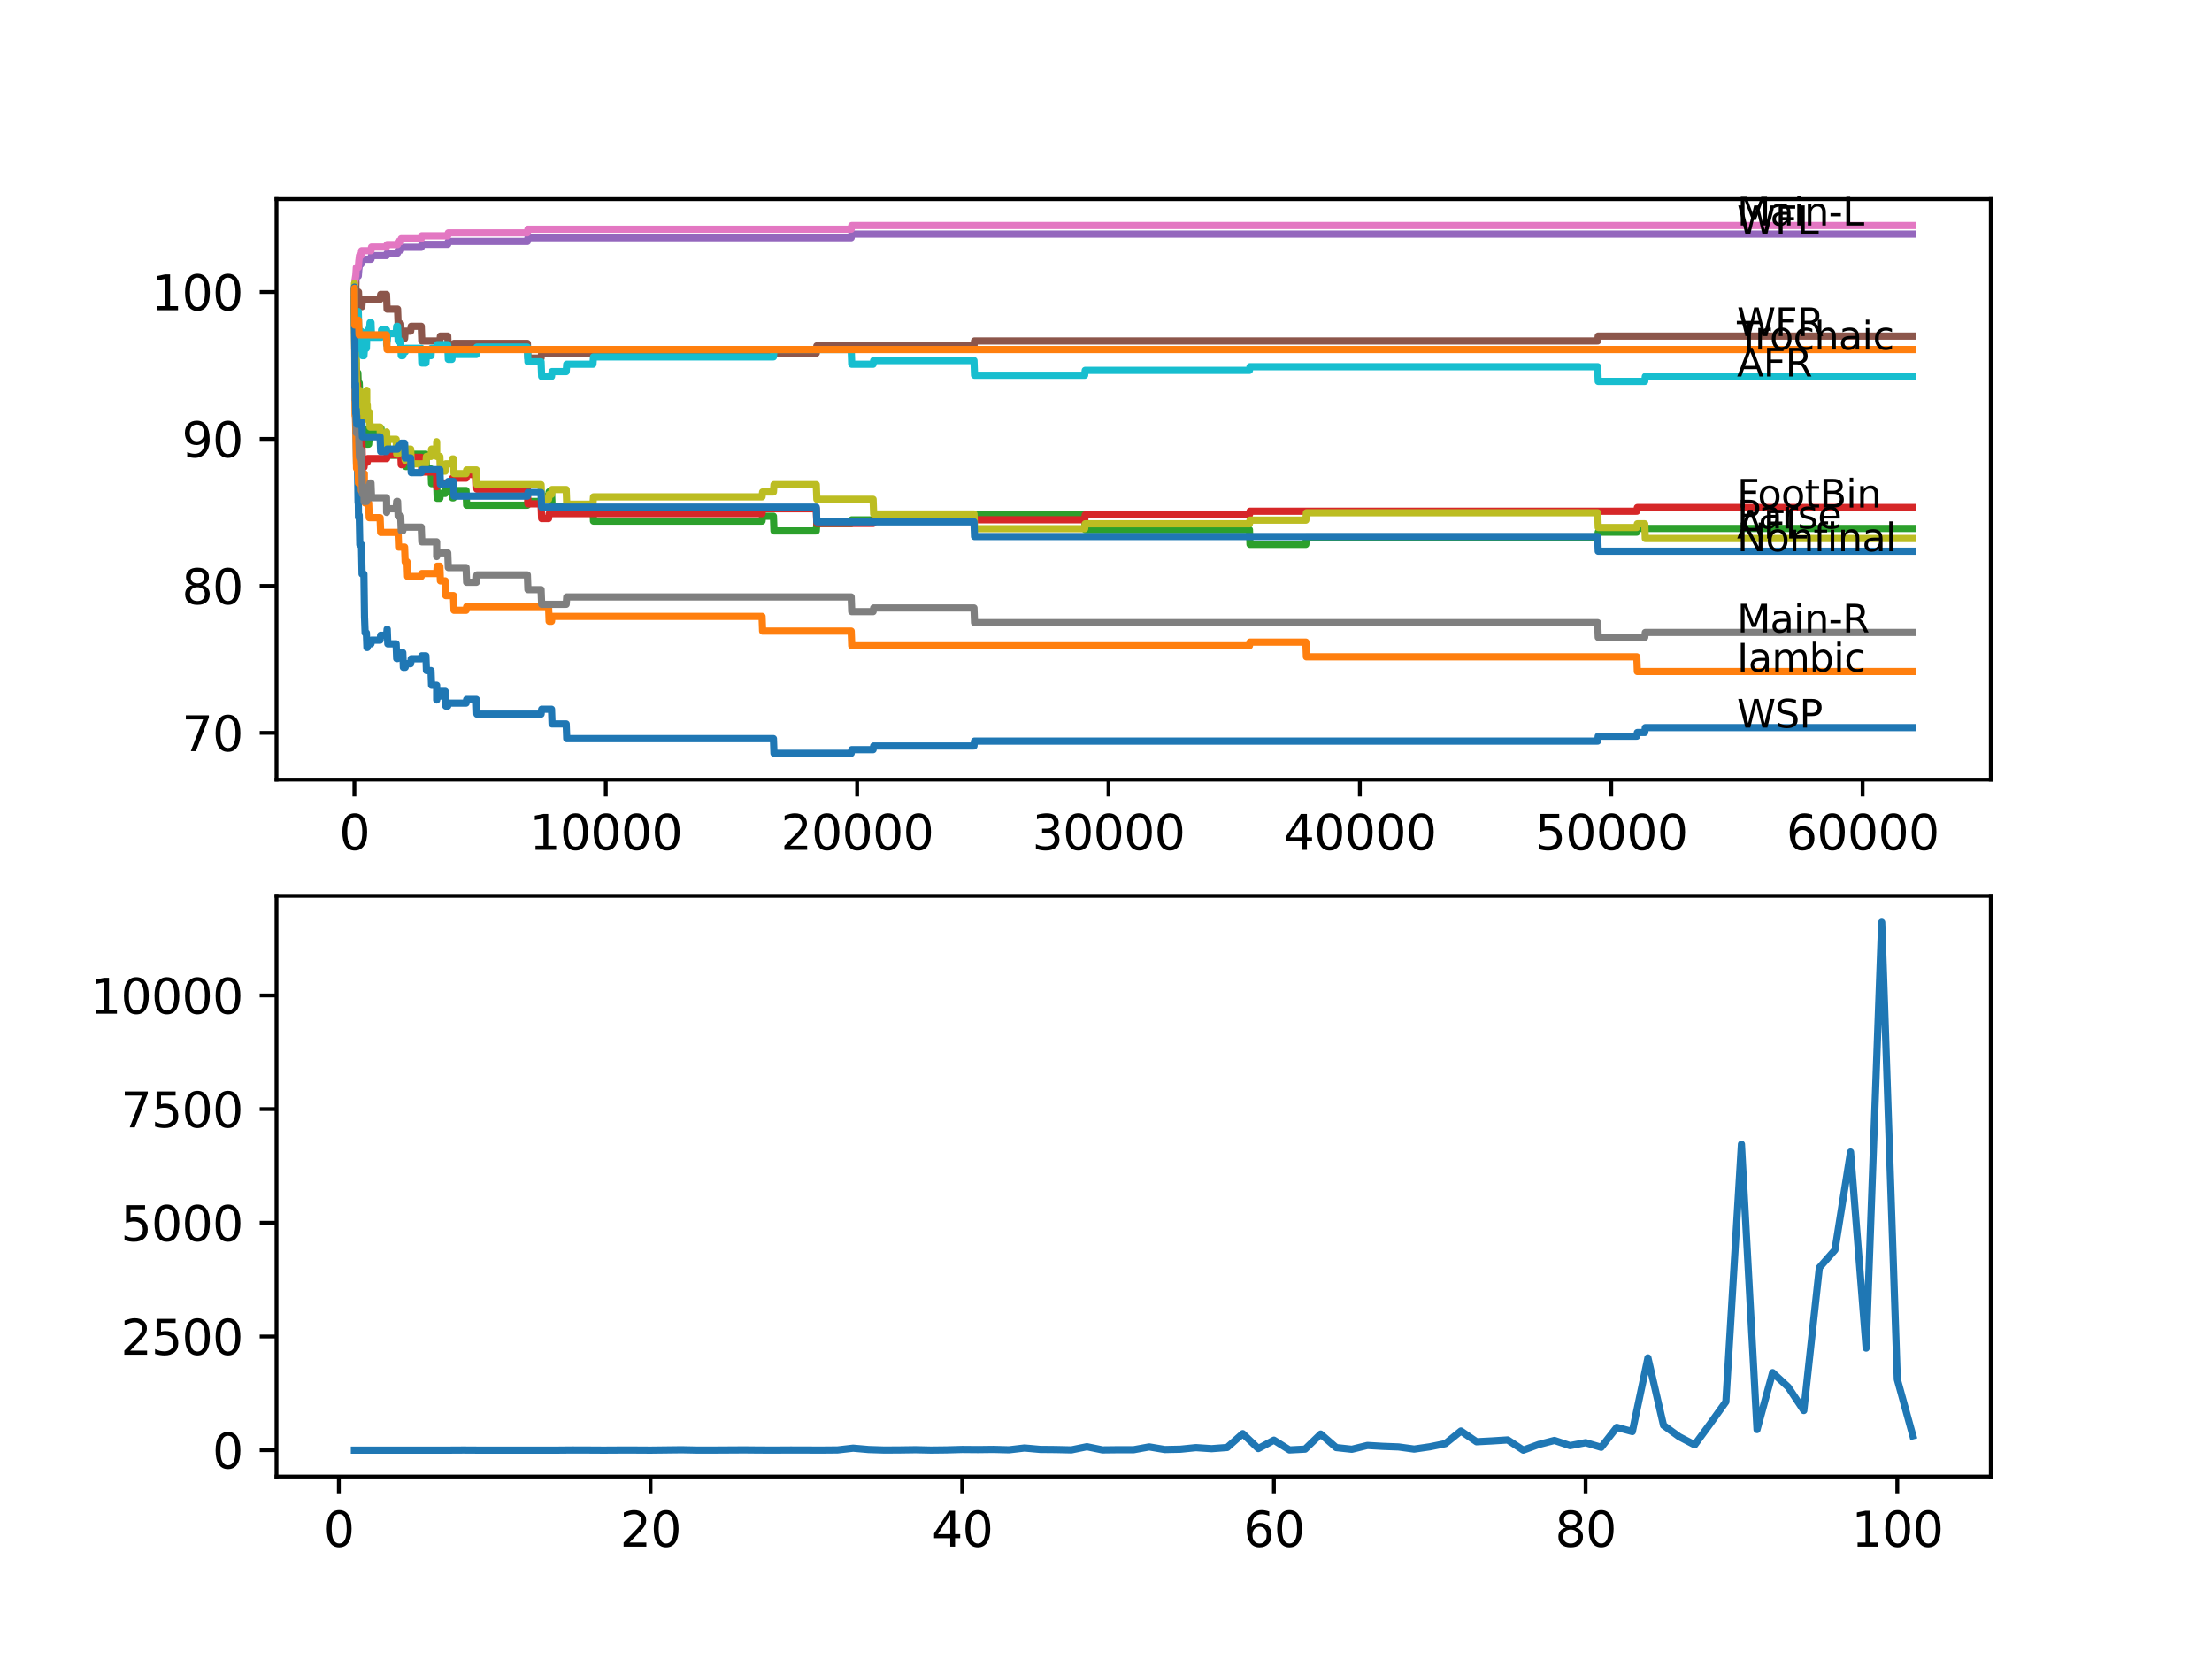 <?xml version="1.0" encoding="utf-8" standalone="no"?>
<!DOCTYPE svg PUBLIC "-//W3C//DTD SVG 1.1//EN"
  "http://www.w3.org/Graphics/SVG/1.1/DTD/svg11.dtd">
<svg xmlns:xlink="http://www.w3.org/1999/xlink" width="460.8pt" height="345.6pt" viewBox="0 0 460.8 345.6" xmlns="http://www.w3.org/2000/svg" version="1.1">
 <defs>
  <style type="text/css">*{stroke-linejoin: round; stroke-linecap: butt}</style>
 </defs>
 <g id="figure_1">
  <g id="patch_1">
   <path d="M 0 345.6 
L 460.8 345.6 
L 460.8 0 
L 0 0 
z
" style="fill: #ffffff"/>
  </g>
  <g id="axes_1">
   <g id="patch_2">
    <path d="M 57.6 162.432 
L 414.72 162.432 
L 414.72 41.472 
L 57.6 41.472 
z
" style="fill: #ffffff"/>
   </g>
   <g id="matplotlib.axis_1">
    <g id="xtick_1">
     <g id="line2d_1">
      <defs>
       <path id="md2a9f06ee7" d="M 0 0 
L 0 3.5 
" style="stroke: #000000; stroke-width: 0.8"/>
      </defs>
      <g>
       <use xlink:href="#md2a9f06ee7" x="73.827" y="162.432" style="stroke: #000000; stroke-width: 0.8"/>
      </g>
     </g>
     <g id="text_1">
      <!-- 0 -->
      <g transform="translate(70.646 177.03)scale(0.1 -0.1)">
       <defs>
        <path id="DejaVuSans-30" d="M 2034 4250 
Q 1547 4250 1301 3770 
Q 1056 3291 1056 2328 
Q 1056 1369 1301 889 
Q 1547 409 2034 409 
Q 2525 409 2770 889 
Q 3016 1369 3016 2328 
Q 3016 3291 2770 3770 
Q 2525 4250 2034 4250 
z
M 2034 4750 
Q 2819 4750 3233 4129 
Q 3647 3509 3647 2328 
Q 3647 1150 3233 529 
Q 2819 -91 2034 -91 
Q 1250 -91 836 529 
Q 422 1150 422 2328 
Q 422 3509 836 4129 
Q 1250 4750 2034 4750 
z
" transform="scale(0.016)"/>
       </defs>
       <use xlink:href="#DejaVuSans-30"/>
      </g>
     </g>
    </g>
    <g id="xtick_2">
     <g id="line2d_2">
      <g>
       <use xlink:href="#md2a9f06ee7" x="126.192" y="162.432" style="stroke: #000000; stroke-width: 0.8"/>
      </g>
     </g>
     <g id="text_2">
      <!-- 10000 -->
      <g transform="translate(110.286 177.03)scale(0.1 -0.1)">
       <defs>
        <path id="DejaVuSans-31" d="M 794 531 
L 1825 531 
L 1825 4091 
L 703 3866 
L 703 4441 
L 1819 4666 
L 2450 4666 
L 2450 531 
L 3481 531 
L 3481 0 
L 794 0 
L 794 531 
z
" transform="scale(0.016)"/>
       </defs>
       <use xlink:href="#DejaVuSans-31"/>
       <use xlink:href="#DejaVuSans-30" x="63.623"/>
       <use xlink:href="#DejaVuSans-30" x="127.246"/>
       <use xlink:href="#DejaVuSans-30" x="190.869"/>
       <use xlink:href="#DejaVuSans-30" x="254.492"/>
      </g>
     </g>
    </g>
    <g id="xtick_3">
     <g id="line2d_3">
      <g>
       <use xlink:href="#md2a9f06ee7" x="178.556" y="162.432" style="stroke: #000000; stroke-width: 0.8"/>
      </g>
     </g>
     <g id="text_3">
      <!-- 20000 -->
      <g transform="translate(162.65 177.03)scale(0.1 -0.1)">
       <defs>
        <path id="DejaVuSans-32" d="M 1228 531 
L 3431 531 
L 3431 0 
L 469 0 
L 469 531 
Q 828 903 1448 1529 
Q 2069 2156 2228 2338 
Q 2531 2678 2651 2914 
Q 2772 3150 2772 3378 
Q 2772 3750 2511 3984 
Q 2250 4219 1831 4219 
Q 1534 4219 1204 4116 
Q 875 4013 500 3803 
L 500 4441 
Q 881 4594 1212 4672 
Q 1544 4750 1819 4750 
Q 2544 4750 2975 4387 
Q 3406 4025 3406 3419 
Q 3406 3131 3298 2873 
Q 3191 2616 2906 2266 
Q 2828 2175 2409 1742 
Q 1991 1309 1228 531 
z
" transform="scale(0.016)"/>
       </defs>
       <use xlink:href="#DejaVuSans-32"/>
       <use xlink:href="#DejaVuSans-30" x="63.623"/>
       <use xlink:href="#DejaVuSans-30" x="127.246"/>
       <use xlink:href="#DejaVuSans-30" x="190.869"/>
       <use xlink:href="#DejaVuSans-30" x="254.492"/>
      </g>
     </g>
    </g>
    <g id="xtick_4">
     <g id="line2d_4">
      <g>
       <use xlink:href="#md2a9f06ee7" x="230.921" y="162.432" style="stroke: #000000; stroke-width: 0.8"/>
      </g>
     </g>
     <g id="text_4">
      <!-- 30000 -->
      <g transform="translate(215.015 177.03)scale(0.1 -0.1)">
       <defs>
        <path id="DejaVuSans-33" d="M 2597 2516 
Q 3050 2419 3304 2112 
Q 3559 1806 3559 1356 
Q 3559 666 3084 287 
Q 2609 -91 1734 -91 
Q 1441 -91 1130 -33 
Q 819 25 488 141 
L 488 750 
Q 750 597 1062 519 
Q 1375 441 1716 441 
Q 2309 441 2620 675 
Q 2931 909 2931 1356 
Q 2931 1769 2642 2001 
Q 2353 2234 1838 2234 
L 1294 2234 
L 1294 2753 
L 1863 2753 
Q 2328 2753 2575 2939 
Q 2822 3125 2822 3475 
Q 2822 3834 2567 4026 
Q 2313 4219 1838 4219 
Q 1578 4219 1281 4162 
Q 984 4106 628 3988 
L 628 4550 
Q 988 4650 1302 4700 
Q 1616 4750 1894 4750 
Q 2613 4750 3031 4423 
Q 3450 4097 3450 3541 
Q 3450 3153 3228 2886 
Q 3006 2619 2597 2516 
z
" transform="scale(0.016)"/>
       </defs>
       <use xlink:href="#DejaVuSans-33"/>
       <use xlink:href="#DejaVuSans-30" x="63.623"/>
       <use xlink:href="#DejaVuSans-30" x="127.246"/>
       <use xlink:href="#DejaVuSans-30" x="190.869"/>
       <use xlink:href="#DejaVuSans-30" x="254.492"/>
      </g>
     </g>
    </g>
    <g id="xtick_5">
     <g id="line2d_5">
      <g>
       <use xlink:href="#md2a9f06ee7" x="283.285" y="162.432" style="stroke: #000000; stroke-width: 0.8"/>
      </g>
     </g>
     <g id="text_5">
      <!-- 40000 -->
      <g transform="translate(267.379 177.03)scale(0.1 -0.1)">
       <defs>
        <path id="DejaVuSans-34" d="M 2419 4116 
L 825 1625 
L 2419 1625 
L 2419 4116 
z
M 2253 4666 
L 3047 4666 
L 3047 1625 
L 3713 1625 
L 3713 1100 
L 3047 1100 
L 3047 0 
L 2419 0 
L 2419 1100 
L 313 1100 
L 313 1709 
L 2253 4666 
z
" transform="scale(0.016)"/>
       </defs>
       <use xlink:href="#DejaVuSans-34"/>
       <use xlink:href="#DejaVuSans-30" x="63.623"/>
       <use xlink:href="#DejaVuSans-30" x="127.246"/>
       <use xlink:href="#DejaVuSans-30" x="190.869"/>
       <use xlink:href="#DejaVuSans-30" x="254.492"/>
      </g>
     </g>
    </g>
    <g id="xtick_6">
     <g id="line2d_6">
      <g>
       <use xlink:href="#md2a9f06ee7" x="335.65" y="162.432" style="stroke: #000000; stroke-width: 0.8"/>
      </g>
     </g>
     <g id="text_6">
      <!-- 50000 -->
      <g transform="translate(319.744 177.03)scale(0.1 -0.1)">
       <defs>
        <path id="DejaVuSans-35" d="M 691 4666 
L 3169 4666 
L 3169 4134 
L 1269 4134 
L 1269 2991 
Q 1406 3038 1543 3061 
Q 1681 3084 1819 3084 
Q 2600 3084 3056 2656 
Q 3513 2228 3513 1497 
Q 3513 744 3044 326 
Q 2575 -91 1722 -91 
Q 1428 -91 1123 -41 
Q 819 9 494 109 
L 494 744 
Q 775 591 1075 516 
Q 1375 441 1709 441 
Q 2250 441 2565 725 
Q 2881 1009 2881 1497 
Q 2881 1984 2565 2268 
Q 2250 2553 1709 2553 
Q 1456 2553 1204 2497 
Q 953 2441 691 2322 
L 691 4666 
z
" transform="scale(0.016)"/>
       </defs>
       <use xlink:href="#DejaVuSans-35"/>
       <use xlink:href="#DejaVuSans-30" x="63.623"/>
       <use xlink:href="#DejaVuSans-30" x="127.246"/>
       <use xlink:href="#DejaVuSans-30" x="190.869"/>
       <use xlink:href="#DejaVuSans-30" x="254.492"/>
      </g>
     </g>
    </g>
    <g id="xtick_7">
     <g id="line2d_7">
      <g>
       <use xlink:href="#md2a9f06ee7" x="388.014" y="162.432" style="stroke: #000000; stroke-width: 0.8"/>
      </g>
     </g>
     <g id="text_7">
      <!-- 60000 -->
      <g transform="translate(372.108 177.03)scale(0.1 -0.1)">
       <defs>
        <path id="DejaVuSans-36" d="M 2113 2584 
Q 1688 2584 1439 2293 
Q 1191 2003 1191 1497 
Q 1191 994 1439 701 
Q 1688 409 2113 409 
Q 2538 409 2786 701 
Q 3034 994 3034 1497 
Q 3034 2003 2786 2293 
Q 2538 2584 2113 2584 
z
M 3366 4563 
L 3366 3988 
Q 3128 4100 2886 4159 
Q 2644 4219 2406 4219 
Q 1781 4219 1451 3797 
Q 1122 3375 1075 2522 
Q 1259 2794 1537 2939 
Q 1816 3084 2150 3084 
Q 2853 3084 3261 2657 
Q 3669 2231 3669 1497 
Q 3669 778 3244 343 
Q 2819 -91 2113 -91 
Q 1303 -91 875 529 
Q 447 1150 447 2328 
Q 447 3434 972 4092 
Q 1497 4750 2381 4750 
Q 2619 4750 2861 4703 
Q 3103 4656 3366 4563 
z
" transform="scale(0.016)"/>
       </defs>
       <use xlink:href="#DejaVuSans-36"/>
       <use xlink:href="#DejaVuSans-30" x="63.623"/>
       <use xlink:href="#DejaVuSans-30" x="127.246"/>
       <use xlink:href="#DejaVuSans-30" x="190.869"/>
       <use xlink:href="#DejaVuSans-30" x="254.492"/>
      </g>
     </g>
    </g>
   </g>
   <g id="matplotlib.axis_2">
    <g id="ytick_1">
     <g id="line2d_8">
      <defs>
       <path id="mfc3d027f27" d="M 0 0 
L -3.5 0 
" style="stroke: #000000; stroke-width: 0.8"/>
      </defs>
      <g>
       <use xlink:href="#mfc3d027f27" x="57.6" y="152.677" style="stroke: #000000; stroke-width: 0.8"/>
      </g>
     </g>
     <g id="text_8">
      <!-- 70 -->
      <g transform="translate(37.875 156.476)scale(0.1 -0.1)">
       <defs>
        <path id="DejaVuSans-37" d="M 525 4666 
L 3525 4666 
L 3525 4397 
L 1831 0 
L 1172 0 
L 2766 4134 
L 525 4134 
L 525 4666 
z
" transform="scale(0.016)"/>
       </defs>
       <use xlink:href="#DejaVuSans-37"/>
       <use xlink:href="#DejaVuSans-30" x="63.623"/>
      </g>
     </g>
    </g>
    <g id="ytick_2">
     <g id="line2d_9">
      <g>
       <use xlink:href="#mfc3d027f27" x="57.6" y="122.06" style="stroke: #000000; stroke-width: 0.8"/>
      </g>
     </g>
     <g id="text_9">
      <!-- 80 -->
      <g transform="translate(37.875 125.86)scale(0.1 -0.1)">
       <defs>
        <path id="DejaVuSans-38" d="M 2034 2216 
Q 1584 2216 1326 1975 
Q 1069 1734 1069 1313 
Q 1069 891 1326 650 
Q 1584 409 2034 409 
Q 2484 409 2743 651 
Q 3003 894 3003 1313 
Q 3003 1734 2745 1975 
Q 2488 2216 2034 2216 
z
M 1403 2484 
Q 997 2584 770 2862 
Q 544 3141 544 3541 
Q 544 4100 942 4425 
Q 1341 4750 2034 4750 
Q 2731 4750 3128 4425 
Q 3525 4100 3525 3541 
Q 3525 3141 3298 2862 
Q 3072 2584 2669 2484 
Q 3125 2378 3379 2068 
Q 3634 1759 3634 1313 
Q 3634 634 3220 271 
Q 2806 -91 2034 -91 
Q 1263 -91 848 271 
Q 434 634 434 1313 
Q 434 1759 690 2068 
Q 947 2378 1403 2484 
z
M 1172 3481 
Q 1172 3119 1398 2916 
Q 1625 2713 2034 2713 
Q 2441 2713 2670 2916 
Q 2900 3119 2900 3481 
Q 2900 3844 2670 4047 
Q 2441 4250 2034 4250 
Q 1625 4250 1398 4047 
Q 1172 3844 1172 3481 
z
" transform="scale(0.016)"/>
       </defs>
       <use xlink:href="#DejaVuSans-38"/>
       <use xlink:href="#DejaVuSans-30" x="63.623"/>
      </g>
     </g>
    </g>
    <g id="ytick_3">
     <g id="line2d_10">
      <g>
       <use xlink:href="#mfc3d027f27" x="57.6" y="91.444" style="stroke: #000000; stroke-width: 0.8"/>
      </g>
     </g>
     <g id="text_10">
      <!-- 90 -->
      <g transform="translate(37.875 95.243)scale(0.1 -0.1)">
       <defs>
        <path id="DejaVuSans-39" d="M 703 97 
L 703 672 
Q 941 559 1184 500 
Q 1428 441 1663 441 
Q 2288 441 2617 861 
Q 2947 1281 2994 2138 
Q 2813 1869 2534 1725 
Q 2256 1581 1919 1581 
Q 1219 1581 811 2004 
Q 403 2428 403 3163 
Q 403 3881 828 4315 
Q 1253 4750 1959 4750 
Q 2769 4750 3195 4129 
Q 3622 3509 3622 2328 
Q 3622 1225 3098 567 
Q 2575 -91 1691 -91 
Q 1453 -91 1209 -44 
Q 966 3 703 97 
z
M 1959 2075 
Q 2384 2075 2632 2365 
Q 2881 2656 2881 3163 
Q 2881 3666 2632 3958 
Q 2384 4250 1959 4250 
Q 1534 4250 1286 3958 
Q 1038 3666 1038 3163 
Q 1038 2656 1286 2365 
Q 1534 2075 1959 2075 
z
" transform="scale(0.016)"/>
       </defs>
       <use xlink:href="#DejaVuSans-39"/>
       <use xlink:href="#DejaVuSans-30" x="63.623"/>
      </g>
     </g>
    </g>
    <g id="ytick_4">
     <g id="line2d_11">
      <g>
       <use xlink:href="#mfc3d027f27" x="57.6" y="60.828" style="stroke: #000000; stroke-width: 0.8"/>
      </g>
     </g>
     <g id="text_11">
      <!-- 100 -->
      <g transform="translate(31.512 64.627)scale(0.1 -0.1)">
       <use xlink:href="#DejaVuSans-31"/>
       <use xlink:href="#DejaVuSans-30" x="63.623"/>
       <use xlink:href="#DejaVuSans-30" x="127.246"/>
      </g>
     </g>
    </g>
   </g>
   <g id="line2d_12">
    <path d="M 73.833 60.828 
L 73.838 60.828 
L 73.979 79.198 
L 73.99 79.198 
L 74.115 88.382 
L 74.157 88.382 
L 74.278 96.547 
L 74.472 96.547 
L 74.592 104.711 
L 74.65 104.711 
L 74.681 107.773 
L 74.765 107.335 
L 74.833 107.335 
L 74.953 113.459 
L 75.304 113.459 
L 75.425 119.582 
L 75.807 119.582 
L 75.933 128.767 
L 75.943 128.767 
L 76.058 131.828 
L 76.32 131.828 
L 76.435 134.89 
L 76.503 134.89 
L 76.619 134.125 
L 77.278 134.125 
L 77.394 133.359 
L 79.179 133.359 
L 79.294 132.339 
L 80.52 132.339 
L 80.64 131.063 
L 80.666 131.063 
L 80.781 134.125 
L 82.52 134.125 
L 82.635 137.186 
L 82.818 137.186 
L 82.934 136.574 
L 83.468 136.574 
L 83.583 135.962 
L 83.908 135.962 
L 84.023 139.023 
L 84.405 139.023 
L 84.52 138.258 
L 85.547 138.258 
L 85.662 137.237 
L 87.751 137.237 
L 87.866 136.625 
L 88.72 136.625 
L 88.835 139.687 
L 89.783 139.687 
L 89.898 142.748 
L 90.961 142.748 
L 90.966 145.81 
L 91.071 145.044 
L 91.626 145.044 
L 91.741 144.024 
L 92.747 144.024 
L 92.862 147.086 
L 93.27 147.086 
L 93.386 146.473 
L 97.093 146.473 
L 97.208 145.708 
L 99.235 145.708 
L 99.35 148.769 
L 112.719 148.769 
L 112.834 147.749 
L 114.886 147.749 
L 115.002 150.811 
L 117.945 150.811 
L 118.06 153.872 
L 161.119 153.872 
L 161.234 156.934 
L 177.315 156.934 
L 177.431 156.168 
L 181.882 156.168 
L 181.997 155.403 
L 202.895 155.403 
L 203.011 154.382 
L 332.822 154.382 
L 332.937 153.362 
L 340.975 153.362 
L 341.091 152.597 
L 342.63 152.597 
L 342.745 151.576 
L 398.487 151.576 
L 398.487 151.576 
" clip-path="url(#p3fd5d8a8eb)" style="fill: none; stroke: #1f77b4; stroke-width: 1.5; stroke-linecap: square"/>
   </g>
   <g id="line2d_13">
    <path d="M 73.833 60.828 
L 73.974 86.596 
L 73.985 85.831 
L 74.021 85.831 
L 74.136 90.423 
L 74.157 90.423 
L 74.278 97.567 
L 74.587 97.567 
L 74.681 100.629 
L 74.702 100.192 
L 74.964 100.192 
L 75.079 99.171 
L 75.215 99.171 
L 75.304 102.233 
L 75.325 101.212 
L 75.409 101.212 
L 75.524 99.681 
L 75.838 99.681 
L 75.891 98.661 
L 75.896 101.722 
L 75.938 101.722 
L 75.943 101.722 
L 76.058 104.784 
L 76.797 104.784 
L 76.912 107.846 
L 79.179 107.846 
L 79.294 110.907 
L 82.923 110.907 
L 83.038 113.969 
L 84.279 113.969 
L 84.395 117.031 
L 84.793 117.031 
L 84.908 120.092 
L 87.751 120.092 
L 87.866 119.48 
L 90.961 119.48 
L 91.076 117.949 
L 91.626 117.949 
L 91.741 121.011 
L 92.747 121.011 
L 92.862 124.072 
L 94.464 124.072 
L 94.58 127.134 
L 97.093 127.134 
L 97.208 126.369 
L 114.274 126.369 
L 114.389 129.43 
L 114.886 129.43 
L 115.002 128.41 
L 158.747 128.41 
L 158.862 131.471 
L 177.315 131.471 
L 177.431 134.533 
L 260.282 134.533 
L 260.397 133.767 
L 272.032 133.767 
L 272.147 136.829 
L 340.975 136.829 
L 341.091 139.891 
L 398.487 139.891 
L 398.487 139.891 
" clip-path="url(#p3fd5d8a8eb)" style="fill: none; stroke: #ff7f0e; stroke-width: 1.5; stroke-linecap: square"/>
   </g>
   <g id="line2d_14">
    <path d="M 73.833 60.828 
L 73.917 72.819 
L 73.953 69.757 
L 73.99 68.227 
L 74 74.35 
L 74.053 72.819 
L 74.079 72.819 
L 74.142 70.523 
L 74.173 76.646 
L 74.189 76.646 
L 74.205 75.626 
L 74.21 78.687 
L 74.294 77.667 
L 74.545 77.667 
L 74.66 81.239 
L 74.681 81.239 
L 74.807 79.781 
L 74.833 79.781 
L 74.948 82.842 
L 74.964 82.842 
L 75.079 85.904 
L 75.215 85.904 
L 75.304 84.883 
L 75.309 87.945 
L 75.315 87.945 
L 75.377 87.945 
L 75.409 86.414 
L 75.414 89.476 
L 75.482 89.476 
L 75.838 89.476 
L 75.891 92.537 
L 75.948 89.476 
L 76.32 89.476 
L 76.435 92.537 
L 76.797 92.537 
L 76.912 91.007 
L 77.278 91.007 
L 77.394 90.241 
L 79.179 90.241 
L 79.294 89.221 
L 79.368 89.221 
L 79.483 92.282 
L 80.52 92.282 
L 80.635 91.772 
L 80.666 91.772 
L 80.781 94.834 
L 82.818 94.834 
L 82.939 93.201 
L 83.468 93.201 
L 83.583 92.589 
L 83.908 92.589 
L 84.023 95.65 
L 84.279 95.65 
L 84.395 94.119 
L 84.405 94.119 
L 84.52 97.181 
L 84.793 97.181 
L 84.908 95.65 
L 85.547 95.65 
L 85.662 94.63 
L 88.72 94.63 
L 88.835 97.691 
L 89.783 97.691 
L 89.898 100.753 
L 90.961 100.753 
L 91.076 103.814 
L 91.626 103.814 
L 91.741 102.794 
L 92.747 102.794 
L 92.862 101.263 
L 93.27 101.263 
L 93.386 100.651 
L 94.134 100.651 
L 94.25 103.712 
L 94.464 103.712 
L 94.58 102.182 
L 97.093 102.182 
L 97.208 105.243 
L 109.859 105.243 
L 109.975 104.478 
L 112.719 104.478 
L 112.834 103.457 
L 114.274 103.457 
L 114.389 102.437 
L 114.886 102.437 
L 115.002 105.498 
L 123.516 105.498 
L 123.631 108.56 
L 158.747 108.56 
L 158.862 107.539 
L 161.119 107.539 
L 161.234 110.601 
L 170.047 110.601 
L 170.162 109.07 
L 177.315 109.07 
L 177.431 108.305 
L 202.895 108.305 
L 203.011 107.284 
L 225.952 107.284 
L 226.067 110.346 
L 260.282 110.346 
L 260.397 113.408 
L 272.032 113.408 
L 272.147 111.877 
L 332.822 111.877 
L 332.937 110.856 
L 340.975 110.856 
L 341.091 110.091 
L 398.487 110.091 
L 398.487 110.091 
" clip-path="url(#p3fd5d8a8eb)" style="fill: none; stroke: #2ca02c; stroke-width: 1.5; stroke-linecap: square"/>
   </g>
   <g id="line2d_15">
    <path d="M 73.833 60.828 
L 73.854 60.828 
L 73.869 60.317 
L 73.906 65.42 
L 73.917 65.42 
L 73.974 65.42 
L 74.1 74.605 
L 74.11 74.605 
L 74.142 77.667 
L 74.22 76.901 
L 74.241 76.901 
L 74.356 79.963 
L 74.472 79.963 
L 74.587 83.025 
L 74.639 83.025 
L 74.754 86.086 
L 74.765 86.086 
L 74.833 89.148 
L 74.875 88.127 
L 74.922 88.127 
L 75.037 91.189 
L 75.377 91.189 
L 75.498 97.312 
L 75.838 97.312 
L 75.953 96.292 
L 76.503 96.292 
L 76.619 95.526 
L 80.546 95.526 
L 80.661 94.761 
L 82.923 94.761 
L 83.038 93.74 
L 83.468 93.74 
L 83.583 96.802 
L 83.908 96.802 
L 84.023 96.036 
L 84.405 96.036 
L 84.52 95.271 
L 87.751 95.271 
L 87.866 98.333 
L 90.961 98.333 
L 90.966 101.394 
L 91.071 100.629 
L 94.134 100.629 
L 94.25 99.608 
L 97.093 99.608 
L 97.208 98.843 
L 99.235 98.843 
L 99.35 101.905 
L 109.859 101.905 
L 109.975 104.966 
L 112.719 104.966 
L 112.834 108.028 
L 114.274 108.028 
L 114.389 107.007 
L 158.747 107.007 
L 158.862 105.987 
L 170.047 105.987 
L 170.162 109.048 
L 181.882 109.048 
L 181.997 108.283 
L 225.952 108.283 
L 226.067 107.262 
L 260.282 107.262 
L 260.397 106.497 
L 340.975 106.497 
L 341.091 105.732 
L 398.487 105.732 
L 398.487 105.732 
" clip-path="url(#p3fd5d8a8eb)" style="fill: none; stroke: #d62728; stroke-width: 1.5; stroke-linecap: square"/>
   </g>
   <g id="line2d_16">
    <path d="M 73.833 60.828 
L 73.864 60.828 
L 73.985 59.297 
L 74.11 59.297 
L 74.231 57.511 
L 74.639 57.511 
L 74.754 56.053 
L 74.765 56.053 
L 74.88 55.032 
L 75.215 55.032 
L 75.33 54.012 
L 77.278 54.012 
L 77.394 53.247 
L 80.52 53.247 
L 80.635 52.736 
L 82.818 52.736 
L 82.934 52.124 
L 83.468 52.124 
L 83.583 51.512 
L 87.751 51.512 
L 87.866 50.899 
L 93.27 50.899 
L 93.386 50.287 
L 109.859 50.287 
L 109.975 49.522 
L 177.315 49.522 
L 177.431 48.756 
L 398.487 48.756 
L 398.487 48.756 
" clip-path="url(#p3fd5d8a8eb)" style="fill: none; stroke: #9467bd; stroke-width: 1.5; stroke-linecap: square"/>
   </g>
   <g id="line2d_17">
    <path d="M 73.833 60.828 
L 73.838 60.828 
L 73.869 65.42 
L 73.943 60.317 
L 73.948 60.317 
L 73.953 60.317 
L 73.974 58.787 
L 73.979 61.848 
L 74.058 61.848 
L 74.068 61.848 
L 74.11 58.787 
L 74.178 61.848 
L 74.215 61.848 
L 74.33 60.828 
L 74.681 60.828 
L 74.796 63.889 
L 75.377 63.889 
L 75.493 62.359 
L 79.179 62.359 
L 79.294 61.338 
L 80.52 61.338 
L 80.635 64.4 
L 82.818 64.4 
L 82.934 67.461 
L 83.468 67.461 
L 83.583 70.523 
L 84.279 70.523 
L 84.395 68.992 
L 85.547 68.992 
L 85.662 67.972 
L 87.751 67.972 
L 87.866 71.033 
L 91.626 71.033 
L 91.741 70.013 
L 93.27 70.013 
L 93.386 73.074 
L 94.464 73.074 
L 94.58 71.543 
L 109.859 71.543 
L 109.975 74.605 
L 112.719 74.605 
L 112.834 73.585 
L 170.047 73.585 
L 170.162 72.054 
L 202.895 72.054 
L 203.011 71.033 
L 332.822 71.033 
L 332.937 70.013 
L 398.487 70.013 
L 398.487 70.013 
" clip-path="url(#p3fd5d8a8eb)" style="fill: none; stroke: #8c564b; stroke-width: 1.5; stroke-linecap: square"/>
   </g>
   <g id="line2d_18">
    <path d="M 73.833 60.828 
L 73.958 58.276 
L 73.974 58.276 
L 74.089 57.511 
L 74.11 57.511 
L 74.231 55.725 
L 74.639 55.725 
L 74.754 54.267 
L 74.765 54.267 
L 74.88 53.247 
L 75.215 53.247 
L 75.33 52.226 
L 77.278 52.226 
L 77.394 51.461 
L 80.52 51.461 
L 80.635 50.95 
L 82.818 50.95 
L 82.934 50.338 
L 83.468 50.338 
L 83.583 49.726 
L 87.751 49.726 
L 87.866 49.113 
L 93.27 49.113 
L 93.386 48.501 
L 109.859 48.501 
L 109.975 47.736 
L 177.315 47.736 
L 177.431 46.97 
L 398.487 46.97 
L 398.487 46.97 
" clip-path="url(#p3fd5d8a8eb)" style="fill: none; stroke: #e377c2; stroke-width: 1.5; stroke-linecap: square"/>
   </g>
   <g id="line2d_19">
    <path d="M 73.833 60.828 
L 73.979 83.28 
L 74.068 83.28 
L 74.142 87.872 
L 74.184 87.107 
L 74.189 87.107 
L 74.241 90.168 
L 74.299 88.638 
L 74.472 88.638 
L 74.587 86.086 
L 74.639 86.086 
L 74.76 92.209 
L 74.765 92.209 
L 74.88 95.271 
L 74.922 95.271 
L 75.037 93.74 
L 75.215 93.74 
L 75.33 96.802 
L 75.377 96.802 
L 75.498 102.925 
L 75.807 102.925 
L 75.838 101.394 
L 75.844 104.456 
L 75.912 104.456 
L 76.393 104.456 
L 76.509 102.16 
L 76.969 102.16 
L 77.085 100.629 
L 77.278 100.629 
L 77.394 103.691 
L 80.52 103.691 
L 80.546 106.752 
L 80.63 105.987 
L 82.52 105.987 
L 82.635 104.456 
L 82.818 104.456 
L 82.934 107.518 
L 83.468 107.518 
L 83.583 110.579 
L 83.908 110.579 
L 84.023 109.814 
L 87.751 109.814 
L 87.866 112.875 
L 90.961 112.875 
L 90.966 115.937 
L 91.071 115.172 
L 93.27 115.172 
L 93.386 118.233 
L 97.093 118.233 
L 97.208 121.295 
L 99.235 121.295 
L 99.35 119.764 
L 109.859 119.764 
L 109.975 122.826 
L 112.719 122.826 
L 112.834 125.887 
L 117.945 125.887 
L 118.06 124.357 
L 177.315 124.357 
L 177.431 127.418 
L 181.882 127.418 
L 181.997 126.653 
L 202.895 126.653 
L 203.011 129.714 
L 332.822 129.714 
L 332.937 132.776 
L 342.63 132.776 
L 342.745 131.756 
L 398.487 131.756 
L 398.487 131.756 
" clip-path="url(#p3fd5d8a8eb)" style="fill: none; stroke: #7f7f7f; stroke-width: 1.5; stroke-linecap: square"/>
   </g>
   <g id="line2d_20">
    <path d="M 73.833 60.828 
L 73.843 59.042 
L 73.875 66.186 
L 73.896 64.144 
L 73.99 74.86 
L 74.016 71.799 
L 74.021 71.799 
L 74.068 70.268 
L 74.095 79.453 
L 74.105 79.453 
L 74.142 79.453 
L 74.215 75.115 
L 74.241 78.177 
L 74.356 81.239 
L 74.472 81.239 
L 74.587 85.831 
L 74.707 82.332 
L 74.833 82.332 
L 74.922 81.311 
L 74.927 84.373 
L 74.932 84.373 
L 74.964 84.373 
L 75.079 83.353 
L 75.304 83.353 
L 75.377 82.332 
L 75.383 85.394 
L 75.404 85.394 
L 75.409 85.394 
L 75.524 83.863 
L 75.807 83.863 
L 75.838 86.924 
L 75.917 84.373 
L 75.943 84.373 
L 76.058 82.842 
L 76.32 82.842 
L 76.393 81.311 
L 76.399 84.373 
L 76.425 84.373 
L 76.503 84.373 
L 76.619 87.435 
L 76.797 87.435 
L 76.912 85.904 
L 76.969 85.904 
L 77.085 88.966 
L 79.179 88.966 
L 79.294 92.027 
L 79.368 92.027 
L 79.483 90.496 
L 80.52 90.496 
L 80.546 89.986 
L 80.551 93.048 
L 80.603 93.048 
L 80.666 93.048 
L 80.781 91.517 
L 82.52 91.517 
L 82.635 94.579 
L 82.923 94.579 
L 83.038 93.558 
L 83.908 93.558 
L 84.023 92.793 
L 84.279 92.793 
L 84.395 95.854 
L 84.405 95.854 
L 84.52 95.089 
L 84.793 95.089 
L 84.908 93.558 
L 85.547 93.558 
L 85.662 96.62 
L 88.72 96.62 
L 88.835 95.089 
L 89.783 95.089 
L 89.898 93.558 
L 90.961 93.558 
L 90.966 92.027 
L 90.972 95.089 
L 91.066 95.089 
L 91.626 95.089 
L 91.741 98.15 
L 92.747 98.15 
L 92.862 96.62 
L 94.134 96.62 
L 94.25 95.599 
L 94.464 95.599 
L 94.58 98.661 
L 97.093 98.661 
L 97.208 97.895 
L 99.235 97.895 
L 99.35 100.957 
L 112.719 100.957 
L 112.834 104.019 
L 114.274 104.019 
L 114.389 102.998 
L 114.886 102.998 
L 115.002 101.978 
L 117.945 101.978 
L 118.06 105.039 
L 123.516 105.039 
L 123.631 103.508 
L 158.747 103.508 
L 158.862 102.488 
L 161.119 102.488 
L 161.234 100.957 
L 170.047 100.957 
L 170.162 104.019 
L 181.882 104.019 
L 181.997 107.08 
L 202.895 107.08 
L 203.011 110.142 
L 225.952 110.142 
L 226.067 109.121 
L 260.282 109.121 
L 260.397 108.356 
L 272.032 108.356 
L 272.147 106.825 
L 332.822 106.825 
L 332.937 109.887 
L 340.975 109.887 
L 341.091 109.121 
L 342.63 109.121 
L 342.745 112.183 
L 398.487 112.183 
L 398.487 112.183 
" clip-path="url(#p3fd5d8a8eb)" style="fill: none; stroke: #bcbd22; stroke-width: 1.5; stroke-linecap: square"/>
   </g>
   <g id="line2d_21">
    <path d="M 73.833 60.828 
L 73.843 60.062 
L 73.875 67.716 
L 73.901 65.675 
L 73.99 70.268 
L 74.011 67.206 
L 74.068 67.206 
L 74.142 71.799 
L 74.178 68.482 
L 74.189 68.482 
L 74.205 71.543 
L 74.299 68.992 
L 74.472 68.992 
L 74.592 64.91 
L 74.639 64.91 
L 74.754 69.502 
L 74.765 69.502 
L 74.833 72.564 
L 74.875 71.543 
L 74.922 71.543 
L 75.037 68.992 
L 75.215 68.992 
L 75.304 72.054 
L 75.325 71.033 
L 75.377 71.033 
L 75.493 74.095 
L 75.807 74.095 
L 75.922 72.564 
L 76.32 72.564 
L 76.44 69.502 
L 76.503 69.502 
L 76.619 68.737 
L 76.969 68.737 
L 77.085 67.206 
L 77.278 67.206 
L 77.394 70.268 
L 79.368 70.268 
L 79.483 68.737 
L 80.52 68.737 
L 80.546 71.799 
L 80.63 71.033 
L 80.666 71.033 
L 80.781 69.502 
L 82.52 69.502 
L 82.635 67.972 
L 82.818 67.972 
L 82.934 71.033 
L 83.468 71.033 
L 83.583 74.095 
L 83.908 74.095 
L 84.023 73.329 
L 84.405 73.329 
L 84.52 72.564 
L 87.751 72.564 
L 87.866 75.626 
L 88.72 75.626 
L 88.835 74.095 
L 89.783 74.095 
L 89.898 72.564 
L 90.966 72.564 
L 91.082 71.799 
L 93.27 71.799 
L 93.386 74.86 
L 94.134 74.86 
L 94.25 73.84 
L 99.235 73.84 
L 99.35 72.309 
L 109.859 72.309 
L 109.975 75.37 
L 112.719 75.37 
L 112.834 78.432 
L 114.886 78.432 
L 115.002 77.412 
L 117.945 77.412 
L 118.06 75.881 
L 123.516 75.881 
L 123.631 74.35 
L 161.119 74.35 
L 161.234 72.819 
L 177.315 72.819 
L 177.431 75.881 
L 181.882 75.881 
L 181.997 75.115 
L 202.895 75.115 
L 203.011 78.177 
L 225.952 78.177 
L 226.067 77.156 
L 260.282 77.156 
L 260.397 76.391 
L 332.822 76.391 
L 332.937 79.453 
L 342.63 79.453 
L 342.745 78.432 
L 398.487 78.432 
L 398.487 78.432 
" clip-path="url(#p3fd5d8a8eb)" style="fill: none; stroke: #17becf; stroke-width: 1.5; stroke-linecap: square"/>
   </g>
   <g id="line2d_22">
    <path d="M 73.833 60.828 
L 73.838 60.828 
L 73.843 59.807 
L 73.875 68.482 
L 73.896 68.482 
L 73.974 80.728 
L 74.021 79.963 
L 74.068 79.963 
L 74.11 86.086 
L 74.184 85.321 
L 74.215 85.321 
L 74.33 88.382 
L 74.681 88.382 
L 74.796 87.945 
L 75.377 87.945 
L 75.493 91.007 
L 79.179 91.007 
L 79.294 94.068 
L 80.52 94.068 
L 80.635 93.558 
L 82.818 93.558 
L 82.934 92.946 
L 83.468 92.946 
L 83.583 92.333 
L 84.279 92.333 
L 84.395 95.395 
L 85.547 95.395 
L 85.662 98.457 
L 87.751 98.457 
L 87.866 97.844 
L 91.626 97.844 
L 91.741 100.906 
L 93.27 100.906 
L 93.386 100.294 
L 94.464 100.294 
L 94.58 103.355 
L 109.859 103.355 
L 109.975 102.59 
L 112.719 102.59 
L 112.834 105.651 
L 170.047 105.651 
L 170.162 108.713 
L 202.895 108.713 
L 203.011 111.775 
L 332.822 111.775 
L 332.937 114.836 
L 398.487 114.836 
L 398.487 114.836 
" clip-path="url(#p3fd5d8a8eb)" style="fill: none; stroke: #1f77b4; stroke-width: 1.5; stroke-linecap: square"/>
   </g>
   <g id="line2d_23">
    <path d="M 73.833 60.828 
L 73.843 60.062 
L 73.875 67.716 
L 73.901 66.696 
L 74.681 66.696 
L 74.796 69.757 
L 80.52 69.757 
L 80.635 72.819 
L 398.487 72.819 
L 398.487 72.819 
" clip-path="url(#p3fd5d8a8eb)" style="fill: none; stroke: #ff7f0e; stroke-width: 1.5; stroke-linecap: square"/>
   </g>
   <g id="patch_3">
    <path d="M 57.6 162.432 
L 57.6 41.472 
" style="fill: none; stroke: #000000; stroke-width: 0.8; stroke-linejoin: miter; stroke-linecap: square"/>
   </g>
   <g id="patch_4">
    <path d="M 414.72 162.432 
L 414.72 41.472 
" style="fill: none; stroke: #000000; stroke-width: 0.8; stroke-linejoin: miter; stroke-linecap: square"/>
   </g>
   <g id="patch_5">
    <path d="M 57.6 162.432 
L 414.72 162.432 
" style="fill: none; stroke: #000000; stroke-width: 0.8; stroke-linejoin: miter; stroke-linecap: square"/>
   </g>
   <g id="patch_6">
    <path d="M 57.6 41.472 
L 414.72 41.472 
" style="fill: none; stroke: #000000; stroke-width: 0.8; stroke-linejoin: miter; stroke-linecap: square"/>
   </g>
   <g id="text_12">
    <!-- WSP -->
    <g transform="translate(361.832 151.576)scale(0.08 -0.08)">
     <defs>
      <path id="DejaVuSans-57" d="M 213 4666 
L 850 4666 
L 1831 722 
L 2809 4666 
L 3519 4666 
L 4500 722 
L 5478 4666 
L 6119 4666 
L 4947 0 
L 4153 0 
L 3169 4050 
L 2175 0 
L 1381 0 
L 213 4666 
z
" transform="scale(0.016)"/>
      <path id="DejaVuSans-53" d="M 3425 4513 
L 3425 3897 
Q 3066 4069 2747 4153 
Q 2428 4238 2131 4238 
Q 1616 4238 1336 4038 
Q 1056 3838 1056 3469 
Q 1056 3159 1242 3001 
Q 1428 2844 1947 2747 
L 2328 2669 
Q 3034 2534 3370 2195 
Q 3706 1856 3706 1288 
Q 3706 609 3251 259 
Q 2797 -91 1919 -91 
Q 1588 -91 1214 -16 
Q 841 59 441 206 
L 441 856 
Q 825 641 1194 531 
Q 1563 422 1919 422 
Q 2459 422 2753 634 
Q 3047 847 3047 1241 
Q 3047 1584 2836 1778 
Q 2625 1972 2144 2069 
L 1759 2144 
Q 1053 2284 737 2584 
Q 422 2884 422 3419 
Q 422 4038 858 4394 
Q 1294 4750 2059 4750 
Q 2388 4750 2728 4690 
Q 3069 4631 3425 4513 
z
" transform="scale(0.016)"/>
      <path id="DejaVuSans-50" d="M 1259 4147 
L 1259 2394 
L 2053 2394 
Q 2494 2394 2734 2622 
Q 2975 2850 2975 3272 
Q 2975 3691 2734 3919 
Q 2494 4147 2053 4147 
L 1259 4147 
z
M 628 4666 
L 2053 4666 
Q 2838 4666 3239 4311 
Q 3641 3956 3641 3272 
Q 3641 2581 3239 2228 
Q 2838 1875 2053 1875 
L 1259 1875 
L 1259 0 
L 628 0 
L 628 4666 
z
" transform="scale(0.016)"/>
     </defs>
     <use xlink:href="#DejaVuSans-57"/>
     <use xlink:href="#DejaVuSans-53" x="98.877"/>
     <use xlink:href="#DejaVuSans-50" x="162.354"/>
    </g>
   </g>
   <g id="text_13">
    <!-- Iambic -->
    <g transform="translate(361.832 139.891)scale(0.08 -0.08)">
     <defs>
      <path id="DejaVuSans-49" d="M 628 4666 
L 1259 4666 
L 1259 0 
L 628 0 
L 628 4666 
z
" transform="scale(0.016)"/>
      <path id="DejaVuSans-61" d="M 2194 1759 
Q 1497 1759 1228 1600 
Q 959 1441 959 1056 
Q 959 750 1161 570 
Q 1363 391 1709 391 
Q 2188 391 2477 730 
Q 2766 1069 2766 1631 
L 2766 1759 
L 2194 1759 
z
M 3341 1997 
L 3341 0 
L 2766 0 
L 2766 531 
Q 2569 213 2275 61 
Q 1981 -91 1556 -91 
Q 1019 -91 701 211 
Q 384 513 384 1019 
Q 384 1609 779 1909 
Q 1175 2209 1959 2209 
L 2766 2209 
L 2766 2266 
Q 2766 2663 2505 2880 
Q 2244 3097 1772 3097 
Q 1472 3097 1187 3025 
Q 903 2953 641 2809 
L 641 3341 
Q 956 3463 1253 3523 
Q 1550 3584 1831 3584 
Q 2591 3584 2966 3190 
Q 3341 2797 3341 1997 
z
" transform="scale(0.016)"/>
      <path id="DejaVuSans-6d" d="M 3328 2828 
Q 3544 3216 3844 3400 
Q 4144 3584 4550 3584 
Q 5097 3584 5394 3201 
Q 5691 2819 5691 2113 
L 5691 0 
L 5113 0 
L 5113 2094 
Q 5113 2597 4934 2840 
Q 4756 3084 4391 3084 
Q 3944 3084 3684 2787 
Q 3425 2491 3425 1978 
L 3425 0 
L 2847 0 
L 2847 2094 
Q 2847 2600 2669 2842 
Q 2491 3084 2119 3084 
Q 1678 3084 1418 2786 
Q 1159 2488 1159 1978 
L 1159 0 
L 581 0 
L 581 3500 
L 1159 3500 
L 1159 2956 
Q 1356 3278 1631 3431 
Q 1906 3584 2284 3584 
Q 2666 3584 2933 3390 
Q 3200 3197 3328 2828 
z
" transform="scale(0.016)"/>
      <path id="DejaVuSans-62" d="M 3116 1747 
Q 3116 2381 2855 2742 
Q 2594 3103 2138 3103 
Q 1681 3103 1420 2742 
Q 1159 2381 1159 1747 
Q 1159 1113 1420 752 
Q 1681 391 2138 391 
Q 2594 391 2855 752 
Q 3116 1113 3116 1747 
z
M 1159 2969 
Q 1341 3281 1617 3432 
Q 1894 3584 2278 3584 
Q 2916 3584 3314 3078 
Q 3713 2572 3713 1747 
Q 3713 922 3314 415 
Q 2916 -91 2278 -91 
Q 1894 -91 1617 61 
Q 1341 213 1159 525 
L 1159 0 
L 581 0 
L 581 4863 
L 1159 4863 
L 1159 2969 
z
" transform="scale(0.016)"/>
      <path id="DejaVuSans-69" d="M 603 3500 
L 1178 3500 
L 1178 0 
L 603 0 
L 603 3500 
z
M 603 4863 
L 1178 4863 
L 1178 4134 
L 603 4134 
L 603 4863 
z
" transform="scale(0.016)"/>
      <path id="DejaVuSans-63" d="M 3122 3366 
L 3122 2828 
Q 2878 2963 2633 3030 
Q 2388 3097 2138 3097 
Q 1578 3097 1268 2742 
Q 959 2388 959 1747 
Q 959 1106 1268 751 
Q 1578 397 2138 397 
Q 2388 397 2633 464 
Q 2878 531 3122 666 
L 3122 134 
Q 2881 22 2623 -34 
Q 2366 -91 2075 -91 
Q 1284 -91 818 406 
Q 353 903 353 1747 
Q 353 2603 823 3093 
Q 1294 3584 2113 3584 
Q 2378 3584 2631 3529 
Q 2884 3475 3122 3366 
z
" transform="scale(0.016)"/>
     </defs>
     <use xlink:href="#DejaVuSans-49"/>
     <use xlink:href="#DejaVuSans-61" x="29.492"/>
     <use xlink:href="#DejaVuSans-6d" x="90.771"/>
     <use xlink:href="#DejaVuSans-62" x="188.184"/>
     <use xlink:href="#DejaVuSans-69" x="251.66"/>
     <use xlink:href="#DejaVuSans-63" x="279.443"/>
    </g>
   </g>
   <g id="text_14">
    <!-- Parse -->
    <g transform="translate(361.832 110.091)scale(0.08 -0.08)">
     <defs>
      <path id="DejaVuSans-72" d="M 2631 2963 
Q 2534 3019 2420 3045 
Q 2306 3072 2169 3072 
Q 1681 3072 1420 2755 
Q 1159 2438 1159 1844 
L 1159 0 
L 581 0 
L 581 3500 
L 1159 3500 
L 1159 2956 
Q 1341 3275 1631 3429 
Q 1922 3584 2338 3584 
Q 2397 3584 2469 3576 
Q 2541 3569 2628 3553 
L 2631 2963 
z
" transform="scale(0.016)"/>
      <path id="DejaVuSans-73" d="M 2834 3397 
L 2834 2853 
Q 2591 2978 2328 3040 
Q 2066 3103 1784 3103 
Q 1356 3103 1142 2972 
Q 928 2841 928 2578 
Q 928 2378 1081 2264 
Q 1234 2150 1697 2047 
L 1894 2003 
Q 2506 1872 2764 1633 
Q 3022 1394 3022 966 
Q 3022 478 2636 193 
Q 2250 -91 1575 -91 
Q 1294 -91 989 -36 
Q 684 19 347 128 
L 347 722 
Q 666 556 975 473 
Q 1284 391 1588 391 
Q 1994 391 2212 530 
Q 2431 669 2431 922 
Q 2431 1156 2273 1281 
Q 2116 1406 1581 1522 
L 1381 1569 
Q 847 1681 609 1914 
Q 372 2147 372 2553 
Q 372 3047 722 3315 
Q 1072 3584 1716 3584 
Q 2034 3584 2315 3537 
Q 2597 3491 2834 3397 
z
" transform="scale(0.016)"/>
      <path id="DejaVuSans-65" d="M 3597 1894 
L 3597 1613 
L 953 1613 
Q 991 1019 1311 708 
Q 1631 397 2203 397 
Q 2534 397 2845 478 
Q 3156 559 3463 722 
L 3463 178 
Q 3153 47 2828 -22 
Q 2503 -91 2169 -91 
Q 1331 -91 842 396 
Q 353 884 353 1716 
Q 353 2575 817 3079 
Q 1281 3584 2069 3584 
Q 2775 3584 3186 3129 
Q 3597 2675 3597 1894 
z
M 3022 2063 
Q 3016 2534 2758 2815 
Q 2500 3097 2075 3097 
Q 1594 3097 1305 2825 
Q 1016 2553 972 2059 
L 3022 2063 
z
" transform="scale(0.016)"/>
     </defs>
     <use xlink:href="#DejaVuSans-50"/>
     <use xlink:href="#DejaVuSans-61" x="55.803"/>
     <use xlink:href="#DejaVuSans-72" x="117.082"/>
     <use xlink:href="#DejaVuSans-73" x="158.195"/>
     <use xlink:href="#DejaVuSans-65" x="210.295"/>
    </g>
   </g>
   <g id="text_15">
    <!-- FootBin -->
    <g transform="translate(361.832 105.732)scale(0.08 -0.08)">
     <defs>
      <path id="DejaVuSans-46" d="M 628 4666 
L 3309 4666 
L 3309 4134 
L 1259 4134 
L 1259 2759 
L 3109 2759 
L 3109 2228 
L 1259 2228 
L 1259 0 
L 628 0 
L 628 4666 
z
" transform="scale(0.016)"/>
      <path id="DejaVuSans-6f" d="M 1959 3097 
Q 1497 3097 1228 2736 
Q 959 2375 959 1747 
Q 959 1119 1226 758 
Q 1494 397 1959 397 
Q 2419 397 2687 759 
Q 2956 1122 2956 1747 
Q 2956 2369 2687 2733 
Q 2419 3097 1959 3097 
z
M 1959 3584 
Q 2709 3584 3137 3096 
Q 3566 2609 3566 1747 
Q 3566 888 3137 398 
Q 2709 -91 1959 -91 
Q 1206 -91 779 398 
Q 353 888 353 1747 
Q 353 2609 779 3096 
Q 1206 3584 1959 3584 
z
" transform="scale(0.016)"/>
      <path id="DejaVuSans-74" d="M 1172 4494 
L 1172 3500 
L 2356 3500 
L 2356 3053 
L 1172 3053 
L 1172 1153 
Q 1172 725 1289 603 
Q 1406 481 1766 481 
L 2356 481 
L 2356 0 
L 1766 0 
Q 1100 0 847 248 
Q 594 497 594 1153 
L 594 3053 
L 172 3053 
L 172 3500 
L 594 3500 
L 594 4494 
L 1172 4494 
z
" transform="scale(0.016)"/>
      <path id="DejaVuSans-42" d="M 1259 2228 
L 1259 519 
L 2272 519 
Q 2781 519 3026 730 
Q 3272 941 3272 1375 
Q 3272 1813 3026 2020 
Q 2781 2228 2272 2228 
L 1259 2228 
z
M 1259 4147 
L 1259 2741 
L 2194 2741 
Q 2656 2741 2882 2914 
Q 3109 3088 3109 3444 
Q 3109 3797 2882 3972 
Q 2656 4147 2194 4147 
L 1259 4147 
z
M 628 4666 
L 2241 4666 
Q 2963 4666 3353 4366 
Q 3744 4066 3744 3513 
Q 3744 3084 3544 2831 
Q 3344 2578 2956 2516 
Q 3422 2416 3680 2098 
Q 3938 1781 3938 1306 
Q 3938 681 3513 340 
Q 3088 0 2303 0 
L 628 0 
L 628 4666 
z
" transform="scale(0.016)"/>
      <path id="DejaVuSans-6e" d="M 3513 2113 
L 3513 0 
L 2938 0 
L 2938 2094 
Q 2938 2591 2744 2837 
Q 2550 3084 2163 3084 
Q 1697 3084 1428 2787 
Q 1159 2491 1159 1978 
L 1159 0 
L 581 0 
L 581 3500 
L 1159 3500 
L 1159 2956 
Q 1366 3272 1645 3428 
Q 1925 3584 2291 3584 
Q 2894 3584 3203 3211 
Q 3513 2838 3513 2113 
z
" transform="scale(0.016)"/>
     </defs>
     <use xlink:href="#DejaVuSans-46"/>
     <use xlink:href="#DejaVuSans-6f" x="53.895"/>
     <use xlink:href="#DejaVuSans-6f" x="115.076"/>
     <use xlink:href="#DejaVuSans-74" x="176.258"/>
     <use xlink:href="#DejaVuSans-42" x="215.467"/>
     <use xlink:href="#DejaVuSans-69" x="284.07"/>
     <use xlink:href="#DejaVuSans-6e" x="311.854"/>
    </g>
   </g>
   <g id="text_16">
    <!-- WFL -->
    <g transform="translate(361.832 48.756)scale(0.08 -0.08)">
     <defs>
      <path id="DejaVuSans-4c" d="M 628 4666 
L 1259 4666 
L 1259 531 
L 3531 531 
L 3531 0 
L 628 0 
L 628 4666 
z
" transform="scale(0.016)"/>
     </defs>
     <use xlink:href="#DejaVuSans-57"/>
     <use xlink:href="#DejaVuSans-46" x="98.877"/>
     <use xlink:href="#DejaVuSans-4c" x="156.396"/>
    </g>
   </g>
   <g id="text_17">
    <!-- WFR -->
    <g transform="translate(361.832 70.013)scale(0.08 -0.08)">
     <defs>
      <path id="DejaVuSans-52" d="M 2841 2188 
Q 3044 2119 3236 1894 
Q 3428 1669 3622 1275 
L 4263 0 
L 3584 0 
L 2988 1197 
Q 2756 1666 2539 1819 
Q 2322 1972 1947 1972 
L 1259 1972 
L 1259 0 
L 628 0 
L 628 4666 
L 2053 4666 
Q 2853 4666 3247 4331 
Q 3641 3997 3641 3322 
Q 3641 2881 3436 2590 
Q 3231 2300 2841 2188 
z
M 1259 4147 
L 1259 2491 
L 2053 2491 
Q 2509 2491 2742 2702 
Q 2975 2913 2975 3322 
Q 2975 3731 2742 3939 
Q 2509 4147 2053 4147 
L 1259 4147 
z
" transform="scale(0.016)"/>
     </defs>
     <use xlink:href="#DejaVuSans-57"/>
     <use xlink:href="#DejaVuSans-46" x="98.877"/>
     <use xlink:href="#DejaVuSans-52" x="156.396"/>
    </g>
   </g>
   <g id="text_18">
    <!-- Main-L -->
    <g transform="translate(361.832 46.97)scale(0.08 -0.08)">
     <defs>
      <path id="DejaVuSans-4d" d="M 628 4666 
L 1569 4666 
L 2759 1491 
L 3956 4666 
L 4897 4666 
L 4897 0 
L 4281 0 
L 4281 4097 
L 3078 897 
L 2444 897 
L 1241 4097 
L 1241 0 
L 628 0 
L 628 4666 
z
" transform="scale(0.016)"/>
      <path id="DejaVuSans-2d" d="M 313 2009 
L 1997 2009 
L 1997 1497 
L 313 1497 
L 313 2009 
z
" transform="scale(0.016)"/>
     </defs>
     <use xlink:href="#DejaVuSans-4d"/>
     <use xlink:href="#DejaVuSans-61" x="86.279"/>
     <use xlink:href="#DejaVuSans-69" x="147.559"/>
     <use xlink:href="#DejaVuSans-6e" x="175.342"/>
     <use xlink:href="#DejaVuSans-2d" x="238.721"/>
     <use xlink:href="#DejaVuSans-4c" x="274.805"/>
    </g>
   </g>
   <g id="text_19">
    <!-- Main-R -->
    <g transform="translate(361.832 131.756)scale(0.08 -0.08)">
     <use xlink:href="#DejaVuSans-4d"/>
     <use xlink:href="#DejaVuSans-61" x="86.279"/>
     <use xlink:href="#DejaVuSans-69" x="147.559"/>
     <use xlink:href="#DejaVuSans-6e" x="175.342"/>
     <use xlink:href="#DejaVuSans-2d" x="238.721"/>
     <use xlink:href="#DejaVuSans-52" x="274.805"/>
    </g>
   </g>
   <g id="text_20">
    <!-- AFL -->
    <g transform="translate(361.832 112.183)scale(0.08 -0.08)">
     <defs>
      <path id="DejaVuSans-41" d="M 2188 4044 
L 1331 1722 
L 3047 1722 
L 2188 4044 
z
M 1831 4666 
L 2547 4666 
L 4325 0 
L 3669 0 
L 3244 1197 
L 1141 1197 
L 716 0 
L 50 0 
L 1831 4666 
z
" transform="scale(0.016)"/>
     </defs>
     <use xlink:href="#DejaVuSans-41"/>
     <use xlink:href="#DejaVuSans-46" x="68.408"/>
     <use xlink:href="#DejaVuSans-4c" x="125.928"/>
    </g>
   </g>
   <g id="text_21">
    <!-- AFR -->
    <g transform="translate(361.832 78.432)scale(0.08 -0.08)">
     <use xlink:href="#DejaVuSans-41"/>
     <use xlink:href="#DejaVuSans-46" x="68.408"/>
     <use xlink:href="#DejaVuSans-52" x="125.928"/>
    </g>
   </g>
   <g id="text_22">
    <!-- Nonfinal -->
    <g transform="translate(361.832 114.836)scale(0.08 -0.08)">
     <defs>
      <path id="DejaVuSans-4e" d="M 628 4666 
L 1478 4666 
L 3547 763 
L 3547 4666 
L 4159 4666 
L 4159 0 
L 3309 0 
L 1241 3903 
L 1241 0 
L 628 0 
L 628 4666 
z
" transform="scale(0.016)"/>
      <path id="DejaVuSans-66" d="M 2375 4863 
L 2375 4384 
L 1825 4384 
Q 1516 4384 1395 4259 
Q 1275 4134 1275 3809 
L 1275 3500 
L 2222 3500 
L 2222 3053 
L 1275 3053 
L 1275 0 
L 697 0 
L 697 3053 
L 147 3053 
L 147 3500 
L 697 3500 
L 697 3744 
Q 697 4328 969 4595 
Q 1241 4863 1831 4863 
L 2375 4863 
z
" transform="scale(0.016)"/>
      <path id="DejaVuSans-6c" d="M 603 4863 
L 1178 4863 
L 1178 0 
L 603 0 
L 603 4863 
z
" transform="scale(0.016)"/>
     </defs>
     <use xlink:href="#DejaVuSans-4e"/>
     <use xlink:href="#DejaVuSans-6f" x="74.805"/>
     <use xlink:href="#DejaVuSans-6e" x="135.986"/>
     <use xlink:href="#DejaVuSans-66" x="199.365"/>
     <use xlink:href="#DejaVuSans-69" x="234.57"/>
     <use xlink:href="#DejaVuSans-6e" x="262.354"/>
     <use xlink:href="#DejaVuSans-61" x="325.732"/>
     <use xlink:href="#DejaVuSans-6c" x="387.012"/>
    </g>
   </g>
   <g id="text_23">
    <!-- Trochaic -->
    <g transform="translate(361.832 72.819)scale(0.08 -0.08)">
     <defs>
      <path id="DejaVuSans-54" d="M -19 4666 
L 3928 4666 
L 3928 4134 
L 2272 4134 
L 2272 0 
L 1638 0 
L 1638 4134 
L -19 4134 
L -19 4666 
z
" transform="scale(0.016)"/>
      <path id="DejaVuSans-68" d="M 3513 2113 
L 3513 0 
L 2938 0 
L 2938 2094 
Q 2938 2591 2744 2837 
Q 2550 3084 2163 3084 
Q 1697 3084 1428 2787 
Q 1159 2491 1159 1978 
L 1159 0 
L 581 0 
L 581 4863 
L 1159 4863 
L 1159 2956 
Q 1366 3272 1645 3428 
Q 1925 3584 2291 3584 
Q 2894 3584 3203 3211 
Q 3513 2838 3513 2113 
z
" transform="scale(0.016)"/>
     </defs>
     <use xlink:href="#DejaVuSans-54"/>
     <use xlink:href="#DejaVuSans-72" x="46.334"/>
     <use xlink:href="#DejaVuSans-6f" x="85.197"/>
     <use xlink:href="#DejaVuSans-63" x="146.379"/>
     <use xlink:href="#DejaVuSans-68" x="201.359"/>
     <use xlink:href="#DejaVuSans-61" x="264.738"/>
     <use xlink:href="#DejaVuSans-69" x="326.018"/>
     <use xlink:href="#DejaVuSans-63" x="353.801"/>
    </g>
   </g>
  </g>
  <g id="axes_2">
   <g id="patch_7">
    <path d="M 57.6 307.584 
L 414.72 307.584 
L 414.72 186.624 
L 57.6 186.624 
z
" style="fill: #ffffff"/>
   </g>
   <g id="matplotlib.axis_3">
    <g id="xtick_8">
     <g id="line2d_24">
      <g>
       <use xlink:href="#md2a9f06ee7" x="70.586" y="307.584" style="stroke: #000000; stroke-width: 0.8"/>
      </g>
     </g>
     <g id="text_24">
      <!-- 0 -->
      <g transform="translate(67.405 322.182)scale(0.1 -0.1)">
       <use xlink:href="#DejaVuSans-30"/>
      </g>
     </g>
    </g>
    <g id="xtick_9">
     <g id="line2d_25">
      <g>
       <use xlink:href="#md2a9f06ee7" x="135.517" y="307.584" style="stroke: #000000; stroke-width: 0.8"/>
      </g>
     </g>
     <g id="text_25">
      <!-- 20 -->
      <g transform="translate(129.155 322.182)scale(0.1 -0.1)">
       <use xlink:href="#DejaVuSans-32"/>
       <use xlink:href="#DejaVuSans-30" x="63.623"/>
      </g>
     </g>
    </g>
    <g id="xtick_10">
     <g id="line2d_26">
      <g>
       <use xlink:href="#md2a9f06ee7" x="200.448" y="307.584" style="stroke: #000000; stroke-width: 0.8"/>
      </g>
     </g>
     <g id="text_26">
      <!-- 40 -->
      <g transform="translate(194.085 322.182)scale(0.1 -0.1)">
       <use xlink:href="#DejaVuSans-34"/>
       <use xlink:href="#DejaVuSans-30" x="63.623"/>
      </g>
     </g>
    </g>
    <g id="xtick_11">
     <g id="line2d_27">
      <g>
       <use xlink:href="#md2a9f06ee7" x="265.379" y="307.584" style="stroke: #000000; stroke-width: 0.8"/>
      </g>
     </g>
     <g id="text_27">
      <!-- 60 -->
      <g transform="translate(259.016 322.182)scale(0.1 -0.1)">
       <use xlink:href="#DejaVuSans-36"/>
       <use xlink:href="#DejaVuSans-30" x="63.623"/>
      </g>
     </g>
    </g>
    <g id="xtick_12">
     <g id="line2d_28">
      <g>
       <use xlink:href="#md2a9f06ee7" x="330.31" y="307.584" style="stroke: #000000; stroke-width: 0.8"/>
      </g>
     </g>
     <g id="text_28">
      <!-- 80 -->
      <g transform="translate(323.947 322.182)scale(0.1 -0.1)">
       <use xlink:href="#DejaVuSans-38"/>
       <use xlink:href="#DejaVuSans-30" x="63.623"/>
      </g>
     </g>
    </g>
    <g id="xtick_13">
     <g id="line2d_29">
      <g>
       <use xlink:href="#md2a9f06ee7" x="395.241" y="307.584" style="stroke: #000000; stroke-width: 0.8"/>
      </g>
     </g>
     <g id="text_29">
      <!-- 100 -->
      <g transform="translate(385.697 322.182)scale(0.1 -0.1)">
       <use xlink:href="#DejaVuSans-31"/>
       <use xlink:href="#DejaVuSans-30" x="63.623"/>
       <use xlink:href="#DejaVuSans-30" x="127.246"/>
      </g>
     </g>
    </g>
   </g>
   <g id="matplotlib.axis_4">
    <g id="ytick_5">
     <g id="line2d_30">
      <g>
       <use xlink:href="#mfc3d027f27" x="57.6" y="302.095" style="stroke: #000000; stroke-width: 0.8"/>
      </g>
     </g>
     <g id="text_30">
      <!-- 0 -->
      <g transform="translate(44.237 305.895)scale(0.1 -0.1)">
       <use xlink:href="#DejaVuSans-30"/>
      </g>
     </g>
    </g>
    <g id="ytick_6">
     <g id="line2d_31">
      <g>
       <use xlink:href="#mfc3d027f27" x="57.6" y="278.413" style="stroke: #000000; stroke-width: 0.8"/>
      </g>
     </g>
     <g id="text_31">
      <!-- 2500 -->
      <g transform="translate(25.15 282.212)scale(0.1 -0.1)">
       <use xlink:href="#DejaVuSans-32"/>
       <use xlink:href="#DejaVuSans-35" x="63.623"/>
       <use xlink:href="#DejaVuSans-30" x="127.246"/>
       <use xlink:href="#DejaVuSans-30" x="190.869"/>
      </g>
     </g>
    </g>
    <g id="ytick_7">
     <g id="line2d_32">
      <g>
       <use xlink:href="#mfc3d027f27" x="57.6" y="254.73" style="stroke: #000000; stroke-width: 0.8"/>
      </g>
     </g>
     <g id="text_32">
      <!-- 5000 -->
      <g transform="translate(25.15 258.529)scale(0.1 -0.1)">
       <use xlink:href="#DejaVuSans-35"/>
       <use xlink:href="#DejaVuSans-30" x="63.623"/>
       <use xlink:href="#DejaVuSans-30" x="127.246"/>
       <use xlink:href="#DejaVuSans-30" x="190.869"/>
      </g>
     </g>
    </g>
    <g id="ytick_8">
     <g id="line2d_33">
      <g>
       <use xlink:href="#mfc3d027f27" x="57.6" y="231.047" style="stroke: #000000; stroke-width: 0.8"/>
      </g>
     </g>
     <g id="text_33">
      <!-- 7500 -->
      <g transform="translate(25.15 234.846)scale(0.1 -0.1)">
       <use xlink:href="#DejaVuSans-37"/>
       <use xlink:href="#DejaVuSans-35" x="63.623"/>
       <use xlink:href="#DejaVuSans-30" x="127.246"/>
       <use xlink:href="#DejaVuSans-30" x="190.869"/>
      </g>
     </g>
    </g>
    <g id="ytick_9">
     <g id="line2d_34">
      <g>
       <use xlink:href="#mfc3d027f27" x="57.6" y="207.364" style="stroke: #000000; stroke-width: 0.8"/>
      </g>
     </g>
     <g id="text_34">
      <!-- 10000 -->
      <g transform="translate(18.788 211.164)scale(0.1 -0.1)">
       <use xlink:href="#DejaVuSans-31"/>
       <use xlink:href="#DejaVuSans-30" x="63.623"/>
       <use xlink:href="#DejaVuSans-30" x="127.246"/>
       <use xlink:href="#DejaVuSans-30" x="190.869"/>
       <use xlink:href="#DejaVuSans-30" x="254.492"/>
      </g>
     </g>
    </g>
   </g>
   <g id="line2d_35">
    <path d="M 73.833 302.086 
L 77.079 302.086 
L 80.326 302.086 
L 83.572 302.086 
L 86.819 302.086 
L 90.065 302.086 
L 93.312 302.086 
L 96.559 302.067 
L 99.805 302.086 
L 103.052 302.086 
L 106.298 302.086 
L 109.545 302.086 
L 112.791 302.086 
L 116.038 302.086 
L 119.284 302.057 
L 122.531 302.067 
L 125.777 302.086 
L 129.024 302.067 
L 132.271 302.067 
L 135.517 302.086 
L 138.764 302.048 
L 142.01 302.01 
L 145.257 302.076 
L 148.503 302.076 
L 151.75 302.057 
L 154.996 302.038 
L 158.243 302.067 
L 161.489 302.076 
L 164.736 302.057 
L 167.983 302.067 
L 171.229 302.076 
L 174.476 302.048 
L 177.722 301.678 
L 180.969 301.963 
L 184.215 302.067 
L 187.462 302.048 
L 190.708 302.001 
L 193.955 302.076 
L 197.201 302.038 
L 200.448 301.944 
L 203.695 301.972 
L 206.941 301.934 
L 210.188 302.02 
L 213.434 301.641 
L 216.681 301.934 
L 219.927 301.963 
L 223.174 302.038 
L 226.42 301.375 
L 229.667 302.038 
L 232.913 302.001 
L 236.16 302.001 
L 239.407 301.413 
L 242.653 301.963 
L 245.9 301.896 
L 249.146 301.565 
L 252.393 301.783 
L 255.639 301.536 
L 258.886 298.657 
L 262.132 301.754 
L 265.379 300.011 
L 268.625 302.048 
L 271.872 301.877 
L 275.119 298.742 
L 278.365 301.555 
L 281.612 301.906 
L 284.858 301.11 
L 288.105 301.3 
L 291.351 301.423 
L 294.598 301.868 
L 297.844 301.394 
L 301.091 300.731 
L 304.337 298.107 
L 307.584 300.343 
L 310.831 300.172 
L 314.077 299.964 
L 317.324 302.086 
L 320.57 300.902 
L 323.817 300.068 
L 327.063 301.148 
L 330.31 300.532 
L 333.556 301.498 
L 336.803 297.34 
L 340.049 298.221 
L 343.296 282.874 
L 346.543 296.923 
L 349.789 299.282 
L 353.036 300.987 
L 356.282 296.563 
L 359.529 292.016 
L 362.775 238.36 
L 366.022 297.804 
L 369.268 285.944 
L 372.515 288.947 
L 375.761 293.835 
L 379.008 264.08 
L 382.255 260.385 
L 385.501 239.99 
L 388.748 280.838 
L 391.994 192.122 
L 395.241 287.346 
L 398.487 299.102 
" clip-path="url(#pdea5cdc718)" style="fill: none; stroke: #1f77b4; stroke-width: 1.5; stroke-linecap: square"/>
   </g>
   <g id="patch_8">
    <path d="M 57.6 307.584 
L 57.6 186.624 
" style="fill: none; stroke: #000000; stroke-width: 0.8; stroke-linejoin: miter; stroke-linecap: square"/>
   </g>
   <g id="patch_9">
    <path d="M 414.72 307.584 
L 414.72 186.624 
" style="fill: none; stroke: #000000; stroke-width: 0.8; stroke-linejoin: miter; stroke-linecap: square"/>
   </g>
   <g id="patch_10">
    <path d="M 57.6 307.584 
L 414.72 307.584 
" style="fill: none; stroke: #000000; stroke-width: 0.8; stroke-linejoin: miter; stroke-linecap: square"/>
   </g>
   <g id="patch_11">
    <path d="M 57.6 186.624 
L 414.72 186.624 
" style="fill: none; stroke: #000000; stroke-width: 0.8; stroke-linejoin: miter; stroke-linecap: square"/>
   </g>
  </g>
 </g>
 <defs>
  <clipPath id="p3fd5d8a8eb">
   <rect x="57.6" y="41.472" width="357.12" height="120.96"/>
  </clipPath>
  <clipPath id="pdea5cdc718">
   <rect x="57.6" y="186.624" width="357.12" height="120.96"/>
  </clipPath>
 </defs>
</svg>
